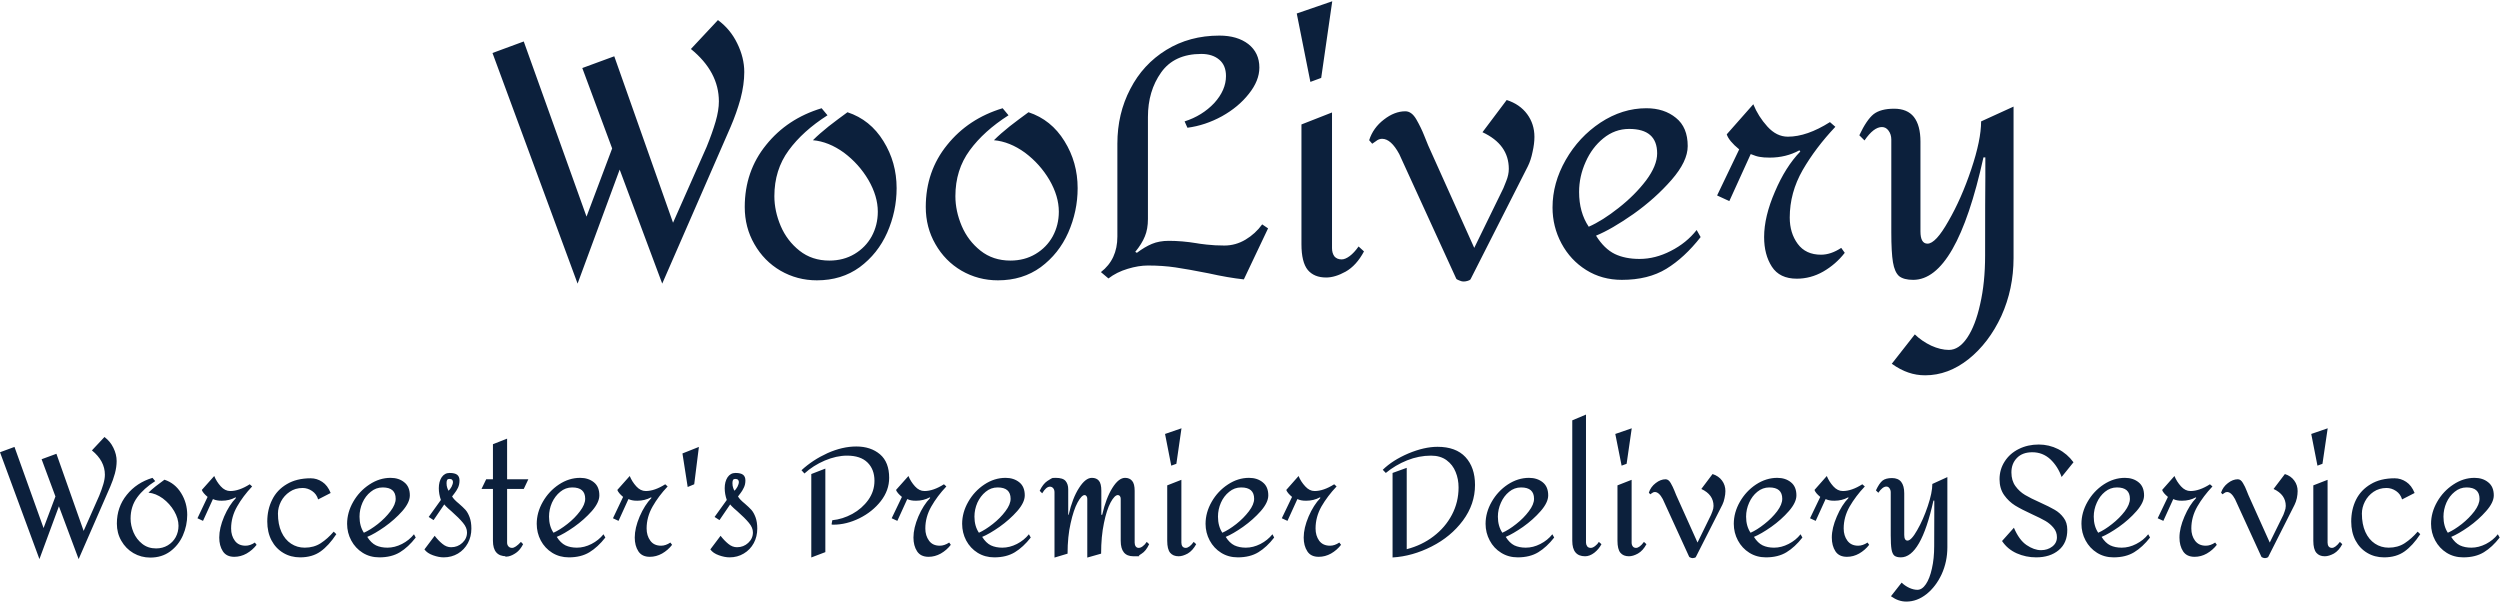 <svg data-v-423bf9ae="" xmlns="http://www.w3.org/2000/svg" viewBox="0 0 802.015 193" class="fontAboveSlogan"><!----><!----><!----><g data-v-423bf9ae="" id="f403c6d4-7f6b-4e7d-a930-413b6cdb9f03" fill="#0C203C" transform="matrix(7.542,0,0,7.542,158.068,-47.937)"><path d="M9.58 7.21L9.58 7.21Q10.11 7.60 10.40 8.20L10.40 8.20L10.40 8.20Q10.70 8.81 10.70 9.42L10.70 9.42L10.70 9.42Q10.70 9.95 10.54 10.56L10.54 10.56L10.54 10.56Q10.37 11.17 10.12 11.75L10.12 11.75L7.21 18.42L5.40 13.57L3.61 18.42L-0.01 8.61L1.32 8.12L3.99 15.57L5.08 12.67L3.81 9.25L5.17 8.75L7.67 15.83L9.10 12.60L9.10 12.60Q9.34 12.01 9.48 11.53L9.48 11.53L9.48 11.53Q9.62 11.05 9.62 10.67L9.62 10.67L9.62 10.67Q9.62 9.41 8.43 8.44L8.43 8.44L9.58 7.21ZM13.99 10.96L14.24 11.26L14.24 11.26Q13.19 11.93 12.59 12.75L12.59 12.75L12.59 12.75Q11.98 13.58 11.98 14.70L11.98 14.70L11.98 14.70Q11.98 15.33 12.25 15.97L12.25 15.97L12.25 15.97Q12.52 16.60 13.05 17.02L13.05 17.02L13.05 17.02Q13.58 17.44 14.32 17.44L14.32 17.44L14.32 17.44Q14.92 17.44 15.39 17.16L15.39 17.16L15.39 17.16Q15.86 16.88 16.12 16.41L16.12 16.41L16.12 16.41Q16.38 15.93 16.38 15.36L16.38 15.36L16.38 15.36Q16.38 14.70 15.98 14.01L15.98 14.01L15.98 14.01Q15.58 13.33 14.94 12.85L14.94 12.85L14.94 12.85Q14.29 12.38 13.62 12.32L13.62 12.32L13.62 12.32Q13.90 12.04 14.29 11.73L14.29 11.73L14.29 11.73Q14.69 11.42 15.09 11.13L15.09 11.13L15.09 11.13Q16.06 11.45 16.62 12.36L16.62 12.36L16.62 12.36Q17.18 13.26 17.18 14.36L17.18 14.36L17.18 14.36Q17.18 15.34 16.78 16.25L16.78 16.25L16.78 16.25Q16.38 17.15 15.61 17.72L15.61 17.72L15.61 17.72Q14.84 18.28 13.79 18.28L13.79 18.28L13.79 18.28Q12.95 18.28 12.24 17.87L12.24 17.87L12.24 17.87Q11.54 17.46 11.13 16.74L11.13 16.74L11.13 16.74Q10.72 16.03 10.72 15.16L10.72 15.16L10.72 15.16Q10.72 13.64 11.63 12.52L11.63 12.52L11.63 12.52Q12.53 11.40 13.99 10.96L13.99 10.96ZM21.69 10.96L21.94 11.26L21.94 11.26Q20.89 11.93 20.29 12.75L20.29 12.75L20.29 12.75Q19.68 13.58 19.68 14.70L19.68 14.70L19.68 14.70Q19.68 15.33 19.95 15.97L19.95 15.97L19.95 15.97Q20.22 16.60 20.75 17.02L20.75 17.02L20.75 17.02Q21.28 17.44 22.02 17.44L22.02 17.44L22.02 17.44Q22.62 17.44 23.09 17.16L23.09 17.16L23.09 17.16Q23.56 16.88 23.82 16.41L23.82 16.41L23.82 16.41Q24.08 15.93 24.08 15.36L24.08 15.36L24.08 15.36Q24.08 14.70 23.68 14.01L23.68 14.01L23.68 14.01Q23.28 13.33 22.64 12.85L22.64 12.85L22.64 12.85Q21.99 12.38 21.32 12.32L21.32 12.32L21.32 12.32Q21.60 12.04 21.99 11.73L21.99 11.73L21.99 11.73Q22.39 11.42 22.79 11.13L22.79 11.13L22.79 11.13Q23.76 11.45 24.32 12.36L24.32 12.36L24.32 12.36Q24.88 13.26 24.88 14.36L24.88 14.36L24.88 14.36Q24.88 15.34 24.48 16.25L24.48 16.25L24.48 16.25Q24.08 17.15 23.31 17.72L23.31 17.72L23.31 17.72Q22.54 18.28 21.49 18.28L21.49 18.28L21.49 18.28Q20.65 18.28 19.94 17.87L19.94 17.87L19.94 17.87Q19.24 17.46 18.83 16.74L18.83 16.74L18.83 16.74Q18.42 16.03 18.42 15.16L18.42 15.16L18.42 15.16Q18.42 13.64 19.33 12.52L19.33 12.52L19.33 12.52Q20.23 11.40 21.69 10.96L21.69 10.96ZM30.91 7.87L30.91 7.87Q31.67 7.87 32.14 8.23L32.14 8.23L32.14 8.23Q32.61 8.60 32.61 9.23L32.61 9.23L32.61 9.23Q32.61 9.79 32.16 10.35L32.16 10.35L32.16 10.35Q31.72 10.91 31.02 11.30L31.02 11.30L31.02 11.30Q30.31 11.69 29.55 11.79L29.55 11.79L29.43 11.52L29.43 11.52Q30.18 11.28 30.69 10.74L30.69 10.74L30.69 10.74Q31.19 10.19 31.19 9.59L31.19 9.59L31.19 9.59Q31.19 9.14 30.91 8.90L30.91 8.90L30.91 8.90Q30.62 8.65 30.14 8.65L30.14 8.65L30.14 8.65Q28.99 8.65 28.43 9.44L28.43 9.44L28.43 9.44Q27.87 10.23 27.87 11.33L27.87 11.33L27.87 15.67L27.87 15.67Q27.87 16.10 27.74 16.41L27.74 16.41L27.74 16.41Q27.61 16.73 27.33 17.07L27.33 17.07L27.40 17.11L27.40 17.11Q27.73 16.86 28.04 16.73L28.04 16.73L28.04 16.73Q28.35 16.60 28.76 16.60L28.76 16.60L28.76 16.60Q29.32 16.60 29.93 16.70L29.93 16.70L29.93 16.70Q30.02 16.72 30.37 16.76L30.37 16.76L30.37 16.76Q30.72 16.80 31.12 16.80L31.12 16.80L31.12 16.80Q31.60 16.80 32.02 16.55L32.02 16.55L32.02 16.55Q32.44 16.30 32.73 15.90L32.73 15.90L32.98 16.07L31.95 18.24L31.95 18.24Q31.29 18.17 30.44 17.98L30.44 17.98L30.44 17.98Q29.58 17.81 29.04 17.73L29.04 17.73L29.04 17.73Q28.50 17.65 27.87 17.65L27.87 17.65L27.87 17.65Q27.47 17.65 27.01 17.79L27.01 17.79L27.01 17.79Q26.54 17.93 26.19 18.20L26.19 18.20L25.87 17.93L25.87 17.93Q26.57 17.39 26.57 16.42L26.57 16.42L26.57 12.47L26.57 12.47Q26.57 11.19 27.12 10.14L27.12 10.14L27.12 10.14Q27.66 9.09 28.65 8.48L28.65 8.48L28.65 8.48Q29.64 7.87 30.91 7.87L30.91 7.87ZM35.71 6.41L35.24 9.67L34.78 9.84L34.20 6.93L35.71 6.41ZM35.70 11.14L35.70 16.91L35.70 16.91Q35.70 17.12 35.80 17.26L35.80 17.26L35.80 17.26Q35.91 17.39 36.11 17.39L36.11 17.39L36.11 17.39Q36.26 17.39 36.45 17.25L36.45 17.25L36.45 17.25Q36.64 17.11 36.83 16.84L36.83 16.84L37.06 17.05L37.06 17.05Q36.74 17.65 36.28 17.91L36.28 17.91L36.28 17.91Q35.83 18.16 35.45 18.16L35.45 18.16L35.45 18.16Q34.94 18.16 34.67 17.84L34.67 17.84L34.67 17.84Q34.40 17.51 34.40 16.74L34.40 16.74L34.40 11.65L35.70 11.14ZM43.13 10.61L43.13 10.61Q43.69 10.79 44.00 11.21L44.00 11.21L44.00 11.21Q44.31 11.63 44.31 12.18L44.31 12.18L44.31 12.18Q44.31 12.47 44.23 12.82L44.23 12.82L44.23 12.82Q44.16 13.17 44.03 13.43L44.03 13.43L41.59 18.24L41.59 18.24Q41.57 18.27 41.48 18.30L41.48 18.30L41.48 18.30Q41.38 18.33 41.31 18.33L41.31 18.33L41.31 18.33Q41.20 18.33 41.10 18.28L41.10 18.28L41.10 18.28Q40.99 18.24 40.98 18.20L40.98 18.20L38.56 12.91L38.56 12.91Q38.21 12.26 37.83 12.26L37.83 12.26L37.83 12.26Q37.69 12.26 37.57 12.36L37.57 12.36L37.57 12.36Q37.45 12.45 37.41 12.47L37.41 12.47L37.28 12.32L37.28 12.32Q37.45 11.79 37.91 11.44L37.91 11.44L37.91 11.44Q38.36 11.09 38.82 11.09L38.82 11.09L38.82 11.09Q39.09 11.09 39.29 11.44L39.29 11.44L39.29 11.44Q39.49 11.79 39.62 12.12L39.62 12.12L39.62 12.12Q39.75 12.45 39.79 12.54L39.79 12.54L41.75 16.90L42.99 14.36L42.99 14.36Q43.01 14.32 43.11 14.06L43.11 14.06L43.11 14.06Q43.22 13.79 43.22 13.54L43.22 13.54L43.22 13.54Q43.22 12.50 42.10 11.98L42.10 11.98L43.13 10.61ZM49.07 10.96L49.07 10.96Q49.83 10.96 50.33 11.37L50.33 11.37L50.33 11.37Q50.83 11.77 50.83 12.57L50.83 12.57L50.83 12.57Q50.83 13.22 50.14 14.01L50.14 14.01L50.14 14.01Q49.45 14.80 48.52 15.46L48.52 15.46L48.52 15.46Q47.59 16.11 46.93 16.38L46.93 16.38L46.93 16.38Q47.28 16.94 47.73 17.16L47.73 17.16L47.73 17.16Q48.17 17.37 48.78 17.37L48.78 17.37L48.78 17.37Q49.45 17.37 50.11 17.03L50.11 17.03L50.11 17.03Q50.78 16.69 51.21 16.14L51.21 16.14L51.38 16.44L51.38 16.44Q50.69 17.32 49.92 17.79L49.92 17.79L49.92 17.79Q49.15 18.26 48.03 18.26L48.03 18.26L48.03 18.26Q47.18 18.26 46.51 17.84L46.51 17.84L46.51 17.84Q45.84 17.42 45.46 16.71L45.46 16.71L45.46 16.71Q45.08 16.00 45.08 15.18L45.08 15.18L45.08 15.18Q45.08 14.14 45.64 13.16L45.64 13.16L45.64 13.16Q46.20 12.18 47.12 11.57L47.12 11.57L47.12 11.57Q48.05 10.96 49.07 10.96L49.07 10.96ZM48.34 11.84L48.34 11.84Q47.73 11.84 47.24 12.24L47.24 12.24L47.24 12.24Q46.76 12.63 46.49 13.24L46.49 13.24L46.49 13.24Q46.21 13.86 46.21 14.52L46.21 14.52L46.21 14.52Q46.21 15.39 46.62 16.00L46.62 16.00L46.62 16.00Q47.21 15.74 47.89 15.20L47.89 15.20L47.89 15.20Q48.58 14.66 49.06 14.03L49.06 14.03L49.06 14.03Q49.53 13.40 49.53 12.88L49.53 12.88L49.53 12.88Q49.53 11.84 48.34 11.84L48.34 11.84ZM55.62 12.80L55.62 12.80Q54.99 13.45 54.54 14.51L54.54 14.51L54.54 14.51Q54.08 15.57 54.08 16.44L54.08 16.44L54.08 16.44Q54.08 17.19 54.41 17.70L54.41 17.70L54.41 17.70Q54.74 18.21 55.47 18.21L55.47 18.21L55.47 18.21Q56.06 18.21 56.59 17.91L56.59 17.91L56.59 17.91Q57.13 17.60 57.51 17.11L57.51 17.11L57.36 16.90L57.36 16.90Q56.92 17.19 56.50 17.19L56.50 17.19L56.50 17.19Q55.85 17.19 55.51 16.73L55.51 16.73L55.51 16.73Q55.17 16.27 55.17 15.61L55.17 15.61L55.17 15.61Q55.17 14.55 55.72 13.59L55.72 13.59L55.72 13.59Q56.27 12.64 57.11 11.75L57.11 11.75L56.88 11.55L56.88 11.55Q55.90 12.17 55.09 12.17L55.09 12.17L55.09 12.17Q54.61 12.17 54.22 11.74L54.22 11.74L54.22 11.74Q53.83 11.31 53.62 10.79L53.62 10.79L52.49 12.07L52.49 12.07Q52.58 12.35 53.02 12.71L53.02 12.71L52.08 14.67L52.60 14.91L53.51 12.91L53.51 12.91Q53.75 13.01 53.90 13.03L53.90 13.03L53.90 13.03Q54.05 13.06 54.32 13.06L54.32 13.06L54.32 13.06Q55.01 13.06 55.58 12.75L55.58 12.75L55.62 12.80ZM64.69 10.89L64.69 17.33L64.69 17.33Q64.69 18.65 64.17 19.80L64.17 19.80L64.17 19.80Q63.64 20.94 62.78 21.63L62.78 21.63L62.78 21.63Q61.91 22.32 60.93 22.32L60.93 22.32L60.93 22.32Q60.55 22.32 60.21 22.20L60.21 22.20L60.21 22.20Q59.88 22.09 59.51 21.83L59.51 21.83L60.49 20.58L60.49 20.58Q60.79 20.87 61.19 21.06L61.19 21.06L61.19 21.06Q61.59 21.24 61.94 21.24L61.94 21.24L61.94 21.24Q62.37 21.24 62.72 20.72L62.72 20.72L62.72 20.72Q63.07 20.20 63.27 19.29L63.27 19.29L63.27 19.29Q63.48 18.38 63.48 17.23L63.48 17.23L63.48 17.23Q63.48 14.63 63.49 13.89L63.49 13.89L63.49 13.05L63.41 13.05L63.41 13.05Q62.26 18.26 60.42 18.26L60.42 18.26L60.42 18.26Q60.02 18.26 59.82 18.10L59.82 18.10L59.82 18.10Q59.63 17.93 59.56 17.51L59.56 17.51L59.56 17.51Q59.49 17.09 59.49 16.24L59.49 16.24L59.49 12.29L59.49 12.29Q59.49 12.07 59.37 11.91L59.37 11.91L59.37 11.91Q59.26 11.76 59.09 11.76L59.09 11.76L59.09 11.76Q58.74 11.76 58.35 12.33L58.35 12.33L58.13 12.11L58.13 12.11Q58.44 11.45 58.74 11.21L58.74 11.21L58.74 11.21Q59.04 10.98 59.61 10.98L59.61 10.98L59.61 10.98Q60.17 10.98 60.45 11.33L60.45 11.33L60.45 11.33Q60.73 11.69 60.73 12.38L60.73 12.38L60.73 16.20L60.73 16.20Q60.73 16.72 61.03 16.72L61.03 16.72L61.03 16.72Q61.38 16.72 61.92 15.76L61.92 15.76L61.92 15.76Q62.47 14.81 62.89 13.56L62.89 13.56L62.89 13.56Q63.31 12.31 63.31 11.52L63.31 11.52L64.69 10.89Z"></path></g><!----><!----><g data-v-423bf9ae="" id="bd5e8005-8f0a-489b-b15b-5af194ac4d15" fill="#0C203C" transform="matrix(3.494,0,0,3.494,0.035,115.003)"><path d="M9.58 7.21L9.58 7.21Q10.11 7.60 10.40 8.20L10.40 8.20L10.40 8.20Q10.70 8.81 10.70 9.42L10.70 9.42L10.70 9.42Q10.70 9.95 10.54 10.56L10.54 10.56L10.54 10.56Q10.37 11.17 10.12 11.75L10.12 11.75L7.21 18.42L5.40 13.57L3.61 18.42L-0.01 8.61L1.32 8.12L3.99 15.57L5.08 12.67L3.81 9.25L5.17 8.75L7.67 15.83L9.10 12.60L9.10 12.60Q9.34 12.01 9.48 11.53L9.48 11.53L9.48 11.53Q9.62 11.05 9.62 10.67L9.62 10.67L9.62 10.67Q9.62 9.41 8.43 8.44L8.43 8.44L9.58 7.21ZM13.99 10.96L14.24 11.26L14.24 11.26Q13.19 11.93 12.59 12.75L12.59 12.75L12.59 12.75Q11.98 13.58 11.98 14.70L11.98 14.70L11.98 14.70Q11.98 15.33 12.25 15.97L12.25 15.97L12.25 15.97Q12.52 16.60 13.05 17.02L13.05 17.02L13.05 17.02Q13.58 17.44 14.32 17.44L14.32 17.44L14.32 17.44Q14.92 17.44 15.39 17.16L15.39 17.16L15.39 17.16Q15.86 16.88 16.12 16.41L16.12 16.41L16.12 16.41Q16.38 15.93 16.38 15.36L16.38 15.36L16.38 15.36Q16.38 14.70 15.98 14.01L15.98 14.01L15.98 14.01Q15.58 13.33 14.94 12.85L14.94 12.85L14.94 12.85Q14.29 12.38 13.62 12.32L13.62 12.32L13.62 12.32Q13.90 12.04 14.29 11.73L14.29 11.73L14.29 11.73Q14.69 11.42 15.09 11.13L15.09 11.13L15.09 11.13Q16.06 11.45 16.62 12.36L16.62 12.36L16.62 12.36Q17.18 13.26 17.18 14.36L17.18 14.36L17.18 14.36Q17.18 15.34 16.78 16.25L16.78 16.25L16.78 16.25Q16.38 17.15 15.61 17.72L15.61 17.72L15.61 17.72Q14.84 18.28 13.79 18.28L13.79 18.28L13.79 18.28Q12.95 18.28 12.24 17.87L12.24 17.87L12.24 17.87Q11.54 17.46 11.13 16.74L11.13 16.74L11.13 16.74Q10.72 16.03 10.72 15.16L10.72 15.16L10.72 15.16Q10.72 13.64 11.63 12.52L11.63 12.52L11.63 12.52Q12.53 11.40 13.99 10.96L13.99 10.96ZM21.66 12.80L21.66 12.80Q21.03 13.45 20.57 14.51L20.57 14.51L20.57 14.51Q20.12 15.57 20.12 16.44L20.12 16.44L20.12 16.44Q20.12 17.19 20.45 17.70L20.45 17.70L20.45 17.70Q20.78 18.21 21.50 18.21L21.50 18.21L21.50 18.21Q22.09 18.21 22.63 17.91L22.63 17.91L22.63 17.91Q23.17 17.60 23.55 17.11L23.55 17.11L23.39 16.90L23.39 16.90Q22.96 17.19 22.54 17.19L22.54 17.19L22.54 17.19Q21.88 17.19 21.55 16.73L21.55 16.73L21.55 16.73Q21.21 16.27 21.21 15.61L21.21 15.61L21.21 15.61Q21.21 14.55 21.76 13.59L21.76 13.59L21.76 13.59Q22.30 12.64 23.14 11.75L23.14 11.75L22.92 11.55L22.92 11.55Q21.94 12.17 21.13 12.17L21.13 12.17L21.13 12.17Q20.65 12.17 20.26 11.74L20.26 11.74L20.26 11.74Q19.87 11.31 19.66 10.79L19.66 10.79L18.52 12.07L18.52 12.07Q18.62 12.35 19.05 12.71L19.05 12.71L18.12 14.67L18.63 14.91L19.54 12.91L19.54 12.91Q19.78 13.01 19.94 13.03L19.94 13.03L19.94 13.03Q20.09 13.06 20.36 13.06L20.36 13.06L20.36 13.06Q21.04 13.06 21.62 12.75L21.62 12.75L21.66 12.80ZM28.52 11.00L28.52 11.00Q29.09 11.00 29.58 11.33L29.58 11.33L29.58 11.33Q30.07 11.65 30.35 12.35L30.35 12.35L29.20 12.94L29.20 12.94Q29.06 12.45 28.65 12.17L28.65 12.17L28.65 12.17Q28.24 11.89 27.78 11.89L27.78 11.89L27.78 11.89Q27.10 11.89 26.59 12.24L26.59 12.24L26.59 12.24Q26.07 12.59 25.79 13.13L25.79 13.13L25.79 13.13Q25.51 13.68 25.51 14.24L25.51 14.24L25.51 14.24Q25.51 15.22 25.83 15.93L25.83 15.93L25.83 15.93Q26.15 16.63 26.71 17.00L26.71 17.00L26.71 17.00Q27.27 17.37 27.97 17.37L27.97 17.37L27.97 17.37Q28.81 17.37 29.44 16.96L29.44 16.96L29.44 16.96Q30.07 16.55 30.63 15.90L30.63 15.90L30.87 16.13L30.87 16.13Q30.18 17.18 29.42 17.72L29.42 17.72L29.42 17.72Q28.66 18.26 27.55 18.26L27.55 18.26L27.55 18.26Q26.68 18.26 26.00 17.85L26.00 17.85L26.00 17.85Q25.31 17.44 24.92 16.70L24.92 16.70L24.92 16.70Q24.53 15.95 24.53 14.97L24.53 14.97L24.53 14.97Q24.53 13.87 24.98 12.97L24.98 12.97L24.98 12.97Q25.42 12.07 26.32 11.54L26.32 11.54L26.32 11.54Q27.22 11.00 28.52 11.00L28.52 11.00ZM35.85 10.96L35.85 10.96Q36.61 10.96 37.11 11.37L37.11 11.37L37.11 11.37Q37.62 11.77 37.62 12.57L37.62 12.57L37.62 12.57Q37.62 13.22 36.93 14.01L36.93 14.01L36.93 14.01Q36.23 14.80 35.30 15.46L35.30 15.46L35.30 15.46Q34.37 16.11 33.71 16.38L33.71 16.38L33.71 16.38Q34.06 16.94 34.51 17.16L34.51 17.16L34.51 17.16Q34.96 17.37 35.56 17.37L35.56 17.37L35.56 17.37Q36.23 17.37 36.90 17.03L36.90 17.03L36.90 17.03Q37.56 16.69 38.00 16.14L38.00 16.14L38.16 16.44L38.16 16.44Q37.48 17.32 36.71 17.79L36.71 17.79L36.71 17.79Q35.94 18.26 34.82 18.26L34.82 18.26L34.82 18.26Q33.96 18.26 33.29 17.84L33.29 17.84L33.29 17.84Q32.62 17.42 32.24 16.71L32.24 16.71L32.24 16.71Q31.86 16.00 31.86 15.18L31.86 15.18L31.86 15.18Q31.86 14.14 32.42 13.16L32.42 13.16L32.42 13.16Q32.98 12.18 33.91 11.57L33.91 11.57L33.91 11.57Q34.83 10.96 35.85 10.96L35.85 10.96ZM35.13 11.84L35.13 11.84Q34.51 11.84 34.03 12.24L34.03 12.24L34.03 12.24Q33.54 12.63 33.27 13.24L33.27 13.24L33.27 13.24Q33.00 13.86 33.00 14.52L33.00 14.52L33.00 14.52Q33.00 15.39 33.40 16.00L33.40 16.00L33.40 16.00Q33.99 15.74 34.68 15.20L34.68 15.20L34.68 15.20Q35.36 14.66 35.84 14.03L35.84 14.03L35.84 14.03Q36.32 13.40 36.32 12.88L36.32 12.88L36.32 12.88Q36.32 11.84 35.13 11.84L35.13 11.84ZM41.27 10.51L41.27 10.51Q41.75 10.51 41.97 10.68L41.97 10.68L41.97 10.68Q42.18 10.85 42.18 11.20L42.18 11.20L42.18 11.20Q42.18 11.58 42.04 11.87L42.04 11.87L42.04 11.87Q41.89 12.17 41.72 12.38L41.72 12.38L41.72 12.38Q41.55 12.59 41.50 12.67L41.50 12.67L41.50 12.67Q41.66 12.95 42.13 13.33L42.13 13.33L42.13 13.33Q42.50 13.65 42.73 13.90L42.73 13.90L42.73 13.90Q42.95 14.15 43.11 14.58L43.11 14.58L43.11 14.58Q43.27 15.01 43.27 15.62L43.27 15.62L43.27 15.62Q43.27 16.35 42.95 16.95L42.95 16.95L42.95 16.95Q42.62 17.56 42.04 17.91L42.04 17.91L42.04 17.91Q41.45 18.26 40.73 18.26L40.73 18.26L40.73 18.26Q40.28 18.26 39.75 18.07L39.75 18.07L39.75 18.07Q39.21 17.88 38.96 17.53L38.96 17.53L39.90 16.28L39.90 16.28Q40.24 16.72 40.61 17.02L40.61 17.02L40.61 17.02Q40.98 17.33 41.41 17.33L41.41 17.33L41.41 17.33Q42.01 17.33 42.44 16.93L42.44 16.93L42.44 16.93Q42.87 16.53 42.87 15.97L42.87 15.97L42.87 15.97Q42.87 15.53 42.50 15.09L42.50 15.09L42.50 15.09Q42.13 14.64 41.45 14.04L41.45 14.04L41.45 14.04Q41.37 13.97 41.13 13.76L41.13 13.76L41.13 13.76Q40.89 13.54 40.78 13.40L40.78 13.40L39.80 14.84L39.35 14.55L40.47 12.99L40.47 12.99Q40.28 12.45 40.28 11.91L40.28 11.91L40.28 11.91Q40.28 11.31 40.54 10.91L40.54 10.91L40.54 10.91Q40.81 10.51 41.27 10.51L41.27 10.51ZM41.27 11.06L41.27 11.06Q41.09 11.06 41.04 11.16L41.04 11.16L41.04 11.16Q40.99 11.26 40.99 11.45L40.99 11.45L40.99 11.45Q40.99 11.70 41.06 11.89L41.06 11.89L41.06 11.89Q41.13 12.07 41.16 12.14L41.16 12.14L41.16 12.14Q41.31 12.04 41.45 11.78L41.45 11.78L41.45 11.78Q41.58 11.52 41.58 11.34L41.58 11.34L41.58 11.34Q41.58 11.21 41.50 11.14L41.50 11.14L41.50 11.14Q41.43 11.06 41.27 11.06L41.27 11.06ZM46.55 7.36L46.55 11.09L48.50 11.09L48.08 11.98L46.55 11.98L46.55 16.91L46.55 16.91Q46.55 17.12 46.68 17.26L46.68 17.26L46.68 17.26Q46.80 17.39 47.01 17.39L47.01 17.39L47.01 17.39Q47.31 17.39 47.82 16.84L47.82 16.84L48.02 17.05L48.02 17.05Q47.75 17.58 47.38 17.84L47.38 17.84L47.38 17.84Q47.01 18.10 46.68 18.17L46.68 18.17L46.68 18.17Q46.35 18.23 46.35 18.17L46.35 18.17L46.35 18.17Q46.37 18.17 46.40 18.17L46.40 18.17L46.40 18.17Q46.42 18.16 46.48 18.16L46.48 18.16L46.48 18.16Q45.25 18.16 45.25 16.74L45.25 16.74L45.25 11.98L44.20 11.98L44.63 11.09L45.25 11.09L45.25 7.87L46.55 7.36ZM53.26 10.96L53.26 10.96Q54.01 10.96 54.52 11.37L54.52 11.37L54.52 11.37Q55.02 11.77 55.02 12.57L55.02 12.57L55.02 12.57Q55.02 13.22 54.33 14.01L54.33 14.01L54.33 14.01Q53.63 14.80 52.70 15.46L52.70 15.46L52.70 15.46Q51.77 16.11 51.11 16.38L51.11 16.38L51.11 16.38Q51.46 16.94 51.91 17.16L51.91 17.16L51.91 17.16Q52.36 17.37 52.96 17.37L52.96 17.37L52.96 17.37Q53.63 17.37 54.30 17.03L54.30 17.03L54.30 17.03Q54.96 16.69 55.40 16.14L55.40 16.14L55.57 16.44L55.57 16.44Q54.88 17.32 54.11 17.79L54.11 17.79L54.11 17.79Q53.34 18.26 52.22 18.26L52.22 18.26L52.22 18.26Q51.37 18.26 50.69 17.84L50.69 17.84L50.69 17.84Q50.02 17.42 49.64 16.71L49.64 16.71L49.64 16.71Q49.27 16.00 49.27 15.18L49.27 15.18L49.27 15.18Q49.27 14.14 49.83 13.16L49.83 13.16L49.83 13.16Q50.39 12.18 51.31 11.57L51.31 11.57L51.31 11.57Q52.23 10.96 53.26 10.96L53.26 10.96ZM52.53 11.84L52.53 11.84Q51.91 11.84 51.43 12.24L51.43 12.24L51.43 12.24Q50.95 12.63 50.67 13.24L50.67 13.24L50.67 13.24Q50.40 13.86 50.40 14.52L50.40 14.52L50.40 14.52Q50.40 15.39 50.81 16.00L50.81 16.00L50.81 16.00Q51.39 15.74 52.08 15.20L52.08 15.20L52.08 15.20Q52.77 14.66 53.24 14.03L53.24 14.03L53.24 14.03Q53.72 13.40 53.72 12.88L53.72 12.88L53.72 12.88Q53.72 11.84 52.53 11.84L52.53 11.84ZM59.81 12.80L59.81 12.80Q59.18 13.45 58.72 14.51L58.72 14.51L58.72 14.51Q58.27 15.57 58.27 16.44L58.27 16.44L58.27 16.44Q58.27 17.19 58.60 17.70L58.60 17.70L58.60 17.70Q58.93 18.21 59.65 18.21L59.65 18.21L59.65 18.21Q60.24 18.21 60.78 17.91L60.78 17.91L60.78 17.91Q61.32 17.60 61.70 17.11L61.70 17.11L61.54 16.90L61.54 16.90Q61.11 17.19 60.69 17.19L60.69 17.19L60.69 17.19Q60.03 17.19 59.70 16.73L59.70 16.73L59.70 16.73Q59.36 16.27 59.36 15.61L59.36 15.61L59.36 15.61Q59.36 14.55 59.91 13.59L59.91 13.59L59.91 13.59Q60.45 12.64 61.29 11.75L61.29 11.75L61.07 11.55L61.07 11.55Q60.09 12.17 59.28 12.17L59.28 12.17L59.28 12.17Q58.80 12.17 58.41 11.74L58.41 11.74L58.41 11.74Q58.02 11.31 57.81 10.79L57.81 10.79L56.67 12.07L56.67 12.07Q56.77 12.35 57.20 12.71L57.20 12.71L56.27 14.67L56.78 14.91L57.69 12.91L57.69 12.91Q57.93 13.01 58.09 13.03L58.09 13.03L58.09 13.03Q58.24 13.06 58.51 13.06L58.51 13.06L58.51 13.06Q59.19 13.06 59.77 12.75L59.77 12.75L59.81 12.80ZM62.65 8.72L63.13 11.80L63.73 11.55L64.16 8.12L62.65 8.72ZM67.52 10.51L67.52 10.51Q68.00 10.51 68.22 10.68L68.22 10.68L68.22 10.68Q68.43 10.85 68.43 11.20L68.43 11.20L68.43 11.20Q68.43 11.58 68.28 11.87L68.28 11.87L68.28 11.87Q68.14 12.17 67.97 12.38L67.97 12.38L67.97 12.38Q67.80 12.59 67.75 12.67L67.75 12.67L67.75 12.67Q67.91 12.95 68.38 13.33L68.38 13.33L68.38 13.33Q68.75 13.65 68.98 13.90L68.98 13.90L68.98 13.90Q69.20 14.15 69.36 14.58L69.36 14.58L69.36 14.58Q69.52 15.01 69.52 15.62L69.52 15.62L69.52 15.62Q69.52 16.35 69.20 16.95L69.20 16.95L69.20 16.95Q68.87 17.56 68.28 17.91L68.28 17.91L68.28 17.91Q67.70 18.26 66.98 18.26L66.98 18.26L66.98 18.26Q66.53 18.26 66.00 18.07L66.00 18.07L66.00 18.07Q65.46 17.88 65.21 17.53L65.21 17.53L66.15 16.28L66.15 16.28Q66.49 16.72 66.86 17.02L66.86 17.02L66.86 17.02Q67.23 17.33 67.66 17.33L67.66 17.33L67.66 17.33Q68.26 17.33 68.69 16.93L68.69 16.93L68.69 16.93Q69.12 16.53 69.12 15.97L69.12 15.97L69.12 15.97Q69.12 15.53 68.75 15.09L68.75 15.09L68.75 15.09Q68.38 14.64 67.70 14.04L67.70 14.04L67.70 14.04Q67.62 13.97 67.38 13.76L67.38 13.76L67.38 13.76Q67.14 13.54 67.03 13.40L67.03 13.40L66.05 14.84L65.60 14.55L66.72 12.99L66.72 12.99Q66.53 12.45 66.53 11.91L66.53 11.91L66.53 11.91Q66.53 11.31 66.79 10.91L66.79 10.91L66.79 10.91Q67.06 10.51 67.52 10.51L67.52 10.51ZM67.52 11.06L67.52 11.06Q67.34 11.06 67.29 11.16L67.29 11.16L67.29 11.16Q67.24 11.26 67.24 11.45L67.24 11.45L67.24 11.45Q67.24 11.70 67.31 11.89L67.31 11.89L67.31 11.89Q67.38 12.07 67.41 12.14L67.41 12.14L67.41 12.14Q67.56 12.04 67.70 11.78L67.70 11.78L67.70 11.78Q67.83 11.52 67.83 11.34L67.83 11.34L67.83 11.34Q67.83 11.21 67.75 11.14L67.75 11.14L67.75 11.14Q67.68 11.06 67.52 11.06L67.52 11.06ZM78.61 8.08L78.61 8.08Q79.94 8.08 80.79 8.80L80.79 8.80L80.79 8.80Q81.63 9.52 81.63 10.96L81.63 10.96L81.63 10.96Q81.63 12.11 80.86 13.10L80.86 13.10L80.86 13.10Q80.09 14.08 78.90 14.67L78.90 14.67L78.90 14.67Q77.70 15.26 76.50 15.26L76.50 15.26L76.50 15.26Q76.37 15.26 76.34 15.23L76.34 15.23L76.41 14.85L76.41 14.85Q77.35 14.76 78.25 14.27L78.25 14.27L78.25 14.27Q79.14 13.78 79.71 12.99L79.71 12.99L79.71 12.99Q80.28 12.19 80.28 11.23L80.28 11.23L80.28 11.23Q80.28 10.18 79.64 9.55L79.64 9.55L79.64 9.55Q79.00 8.92 77.76 8.92L77.76 8.92L77.76 8.92Q76.79 8.92 75.72 9.37L75.72 9.37L75.72 9.37Q74.65 9.83 73.85 10.56L73.85 10.56L73.58 10.26L73.58 10.26Q74.61 9.31 75.97 8.69L75.97 8.69L75.97 8.69Q77.34 8.08 78.61 8.08L78.61 8.08ZM75.77 10.11L75.77 17.78L74.48 18.27L74.48 10.61L75.77 10.11ZM85.40 12.80L85.40 12.80Q84.77 13.45 84.31 14.51L84.31 14.51L84.31 14.51Q83.86 15.57 83.86 16.44L83.86 16.44L83.86 16.44Q83.86 17.19 84.19 17.70L84.19 17.70L84.19 17.70Q84.52 18.21 85.25 18.21L85.25 18.21L85.25 18.21Q85.83 18.21 86.37 17.91L86.37 17.91L86.37 17.91Q86.91 17.60 87.29 17.11L87.29 17.11L87.14 16.90L87.14 16.90Q86.70 17.19 86.28 17.19L86.28 17.19L86.28 17.19Q85.62 17.19 85.29 16.73L85.29 16.73L85.29 16.73Q84.95 16.27 84.95 15.61L84.95 15.61L84.95 15.61Q84.95 14.55 85.50 13.59L85.50 13.59L85.50 13.59Q86.04 12.64 86.88 11.75L86.88 11.75L86.66 11.55L86.66 11.55Q85.68 12.17 84.87 12.17L84.87 12.17L84.87 12.17Q84.39 12.17 84 11.74L84 11.74L84 11.74Q83.61 11.31 83.40 10.79L83.40 10.79L82.26 12.07L82.26 12.07Q82.36 12.35 82.80 12.71L82.80 12.71L81.86 14.67L82.38 14.91L83.29 12.91L83.29 12.91Q83.52 13.01 83.68 13.03L83.68 13.03L83.68 13.03Q83.83 13.06 84.10 13.06L84.10 13.06L84.10 13.06Q84.78 13.06 85.36 12.75L85.36 12.75L85.40 12.80ZM92.32 10.96L92.32 10.96Q93.07 10.96 93.58 11.37L93.58 11.37L93.58 11.37Q94.08 11.77 94.08 12.57L94.08 12.57L94.08 12.57Q94.08 13.22 93.39 14.01L93.39 14.01L93.39 14.01Q92.69 14.80 91.76 15.46L91.76 15.46L91.76 15.46Q90.83 16.11 90.17 16.38L90.17 16.38L90.17 16.38Q90.52 16.94 90.97 17.16L90.97 17.16L90.97 17.16Q91.42 17.37 92.02 17.37L92.02 17.37L92.02 17.37Q92.69 17.37 93.36 17.03L93.36 17.03L93.36 17.03Q94.02 16.69 94.46 16.14L94.46 16.14L94.63 16.44L94.63 16.44Q93.94 17.32 93.17 17.79L93.17 17.79L93.17 17.79Q92.40 18.26 91.28 18.26L91.28 18.26L91.28 18.26Q90.43 18.26 89.75 17.84L89.75 17.84L89.75 17.84Q89.08 17.42 88.70 16.71L88.70 16.71L88.70 16.71Q88.33 16.00 88.33 15.18L88.33 15.18L88.33 15.18Q88.33 14.14 88.89 13.16L88.89 13.16L88.89 13.16Q89.45 12.18 90.37 11.57L90.37 11.57L90.37 11.57Q91.29 10.96 92.32 10.96L92.32 10.96ZM91.59 11.84L91.59 11.84Q90.97 11.84 90.49 12.24L90.49 12.24L90.49 12.24Q90.01 12.63 89.73 13.24L89.73 13.24L89.73 13.24Q89.46 13.86 89.46 14.52L89.46 14.52L89.46 14.52Q89.46 15.39 89.87 16.00L89.87 16.00L89.87 16.00Q90.45 15.74 91.14 15.20L91.14 15.20L91.14 15.20Q91.83 14.66 92.30 14.03L92.30 14.03L92.30 14.03Q92.78 13.40 92.78 12.88L92.78 12.88L92.78 12.88Q92.78 11.84 91.59 11.84L91.59 11.84ZM103.29 10.96L103.29 10.96Q103.71 10.96 103.94 11.24L103.94 11.24L103.94 11.24Q104.17 11.51 104.17 12.15L104.17 12.15L104.17 16.91L104.17 16.91Q104.17 17.12 104.27 17.26L104.27 17.26L104.27 17.26Q104.37 17.39 104.54 17.39L104.54 17.39L104.54 17.39Q104.71 17.39 104.90 17.25L104.90 17.25L104.90 17.25Q105.10 17.11 105.28 16.84L105.28 16.84L105.50 17.05L105.50 17.05Q105.21 17.68 104.80 17.93L104.80 17.93L104.80 17.93Q104.40 18.17 104.65 18.17L104.65 18.17L104.65 18.17Q104.90 18.16 104.05 18.16L104.05 18.16L104.05 18.16Q102.89 18.16 102.89 16.74L102.89 16.74L102.89 12.88L102.89 12.88Q102.89 12.74 102.82 12.64L102.82 12.64L102.82 12.64Q102.75 12.54 102.63 12.54L102.63 12.54L102.63 12.54Q102.33 12.54 101.96 13.22L101.96 13.22L101.96 13.22Q101.60 13.89 101.35 15.11L101.35 15.11L101.35 15.11Q101.09 16.34 101.09 17.92L101.09 17.92L99.82 18.28L99.82 12.88L99.82 12.88Q99.82 12.74 99.75 12.64L99.75 12.64L99.75 12.64Q99.68 12.54 99.58 12.54L99.58 12.54L99.58 12.54Q99.30 12.54 98.93 13.22L98.93 13.22L98.93 13.22Q98.56 13.90 98.29 15.13L98.29 15.13L98.29 15.13Q98.01 16.35 98.01 17.92L98.01 17.92L96.81 18.28L96.81 12.29L96.81 12.29Q96.81 12.05 96.69 11.91L96.69 11.91L96.69 11.91Q96.57 11.77 96.39 11.77L96.39 11.77L96.39 11.77Q96.04 11.77 95.68 12.38L95.68 12.38L95.45 12.15L95.45 12.15Q95.75 11.52 96.15 11.25L96.15 11.25L96.15 11.25Q96.56 10.98 96.65 10.97L96.65 10.97L96.65 10.97Q96.74 10.96 96.92 10.96L96.92 10.96L96.92 10.96Q97.59 10.96 97.83 11.25L97.83 11.25L97.83 11.25Q98.07 11.54 98.07 12.01L98.07 12.01L98.07 14.35L98.11 14.35L98.11 14.35Q98.46 12.82 99.06 11.89L99.06 11.89L99.06 11.89Q99.65 10.96 100.24 10.96L100.24 10.96L100.24 10.96Q100.67 10.96 100.89 11.23L100.89 11.23L100.89 11.23Q101.11 11.49 101.11 12.15L101.11 12.15L101.11 14.35L101.19 14.35L101.19 14.35Q101.54 12.82 102.12 11.89L102.12 11.89L102.12 11.89Q102.70 10.96 103.29 10.96L103.29 10.96ZM108.47 6.41L108.00 9.67L107.53 9.84L106.96 6.93L108.47 6.41ZM108.46 11.14L108.46 16.91L108.46 16.91Q108.46 17.12 108.56 17.26L108.56 17.26L108.56 17.26Q108.67 17.39 108.86 17.39L108.86 17.39L108.86 17.39Q109.02 17.39 109.21 17.25L109.21 17.25L109.21 17.25Q109.40 17.11 109.59 16.84L109.59 16.84L109.82 17.05L109.82 17.05Q109.49 17.65 109.04 17.91L109.04 17.91L109.04 17.91Q108.58 18.16 108.21 18.16L108.21 18.16L108.21 18.16Q107.70 18.16 107.43 17.84L107.43 17.84L107.43 17.84Q107.16 17.51 107.16 16.74L107.16 16.74L107.16 11.65L108.46 11.14ZM114.67 10.96L114.67 10.96Q115.43 10.96 115.93 11.37L115.93 11.37L115.93 11.37Q116.44 11.77 116.44 12.57L116.44 12.57L116.44 12.57Q116.44 13.22 115.75 14.01L115.75 14.01L115.75 14.01Q115.05 14.80 114.12 15.46L114.12 15.46L114.12 15.46Q113.19 16.11 112.53 16.38L112.53 16.38L112.53 16.38Q112.88 16.94 113.33 17.16L113.33 17.16L113.33 17.16Q113.78 17.37 114.38 17.37L114.38 17.37L114.38 17.37Q115.05 17.37 115.72 17.03L115.72 17.03L115.72 17.03Q116.38 16.69 116.82 16.14L116.82 16.14L116.98 16.44L116.98 16.44Q116.30 17.32 115.53 17.79L115.53 17.79L115.53 17.79Q114.76 18.26 113.64 18.26L113.64 18.26L113.64 18.26Q112.78 18.26 112.11 17.84L112.11 17.84L112.11 17.84Q111.44 17.42 111.06 16.71L111.06 16.71L111.06 16.71Q110.68 16.00 110.68 15.18L110.68 15.18L110.68 15.18Q110.68 14.14 111.24 13.16L111.24 13.16L111.24 13.16Q111.80 12.18 112.73 11.57L112.73 11.57L112.73 11.57Q113.65 10.96 114.67 10.96L114.67 10.96ZM113.95 11.84L113.95 11.84Q113.33 11.84 112.85 12.24L112.85 12.24L112.85 12.24Q112.36 12.63 112.09 13.24L112.09 13.24L112.09 13.24Q111.82 13.86 111.82 14.52L111.82 14.52L111.82 14.52Q111.82 15.39 112.22 16.00L112.22 16.00L112.22 16.00Q112.81 15.74 113.50 15.20L113.50 15.20L113.50 15.20Q114.18 14.66 114.66 14.03L114.66 14.03L114.66 14.03Q115.14 13.40 115.14 12.88L115.14 12.88L115.14 12.88Q115.14 11.84 113.95 11.84L113.95 11.84ZM121.23 12.80L121.23 12.80Q120.60 13.45 120.14 14.51L120.14 14.51L120.14 14.51Q119.69 15.57 119.69 16.44L119.69 16.44L119.69 16.44Q119.69 17.19 120.02 17.70L120.02 17.70L120.02 17.70Q120.34 18.21 121.07 18.21L121.07 18.21L121.07 18.21Q121.66 18.21 122.20 17.91L122.20 17.91L122.20 17.91Q122.74 17.60 123.12 17.11L123.12 17.11L122.96 16.90L122.96 16.90Q122.53 17.19 122.11 17.19L122.11 17.19L122.11 17.19Q121.45 17.19 121.11 16.73L121.11 16.73L121.11 16.73Q120.78 16.27 120.78 15.61L120.78 15.61L120.78 15.61Q120.78 14.55 121.32 13.59L121.32 13.59L121.32 13.59Q121.87 12.64 122.71 11.75L122.71 11.75L122.49 11.55L122.49 11.55Q121.51 12.17 120.69 12.17L120.69 12.17L120.69 12.17Q120.22 12.17 119.83 11.74L119.83 11.74L119.83 11.74Q119.43 11.31 119.22 10.79L119.22 10.79L118.09 12.07L118.09 12.07Q118.19 12.35 118.62 12.71L118.62 12.71L117.68 14.67L118.20 14.91L119.11 12.91L119.11 12.91Q119.35 13.01 119.50 13.03L119.50 13.03L119.50 13.03Q119.66 13.06 119.92 13.06L119.92 13.06L119.92 13.06Q120.61 13.06 121.18 12.75L121.18 12.75L121.23 12.80ZM131.98 8.11L131.98 8.11Q133.66 8.11 134.54 9.05L134.54 9.05L134.54 9.05Q135.42 10.00 135.42 11.61L135.42 11.61L135.42 11.61Q135.42 13.38 134.31 14.88L134.31 14.88L134.31 14.88Q133.20 16.37 131.44 17.26L131.44 17.26L131.44 17.26Q129.68 18.16 127.85 18.27L127.85 18.27L127.85 10.51L129.15 10.04L129.15 17.51L129.15 17.51Q130.54 17.15 131.61 16.33L131.61 16.33L131.61 16.33Q132.69 15.51 133.30 14.35L133.30 14.35L133.30 14.35Q133.91 13.19 133.91 11.84L133.91 11.84L133.91 11.84Q133.91 11.07 133.64 10.42L133.64 10.42L133.64 10.42Q133.38 9.76 132.81 9.34L132.81 9.34L132.81 9.34Q132.24 8.92 131.38 8.92L131.38 8.92L131.38 8.92Q130.27 8.92 129.19 9.35L129.19 9.35L129.19 9.35Q128.10 9.79 127.23 10.51L127.23 10.51L126.95 10.22L126.95 10.22Q127.85 9.34 129.30 8.72L129.30 8.72L129.30 8.72Q130.76 8.11 131.98 8.11L131.98 8.11ZM140.38 10.96L140.38 10.96Q141.13 10.96 141.64 11.37L141.64 11.37L141.64 11.37Q142.14 11.77 142.14 12.57L142.14 12.57L142.14 12.57Q142.14 13.22 141.45 14.01L141.45 14.01L141.45 14.01Q140.76 14.80 139.83 15.46L139.83 15.46L139.83 15.46Q138.89 16.11 138.24 16.38L138.24 16.38L138.24 16.38Q138.59 16.94 139.03 17.16L139.03 17.16L139.03 17.16Q139.48 17.37 140.08 17.37L140.08 17.37L140.08 17.37Q140.76 17.37 141.42 17.03L141.42 17.03L141.42 17.03Q142.09 16.69 142.52 16.14L142.52 16.14L142.69 16.44L142.69 16.44Q142.00 17.32 141.23 17.79L141.23 17.79L141.23 17.79Q140.46 18.26 139.34 18.26L139.34 18.26L139.34 18.26Q138.49 18.26 137.82 17.84L137.82 17.84L137.82 17.84Q137.14 17.42 136.77 16.71L136.77 16.71L136.77 16.71Q136.39 16.00 136.39 15.18L136.39 15.18L136.39 15.18Q136.39 14.14 136.95 13.16L136.95 13.16L136.95 13.16Q137.51 12.18 138.43 11.57L138.43 11.57L138.43 11.57Q139.36 10.96 140.38 10.96L140.38 10.96ZM139.65 11.84L139.65 11.84Q139.03 11.84 138.55 12.24L138.55 12.24L138.55 12.24Q138.07 12.63 137.80 13.24L137.80 13.24L137.80 13.24Q137.52 13.86 137.52 14.52L137.52 14.52L137.52 14.52Q137.52 15.39 137.93 16.00L137.93 16.00L137.93 16.00Q138.52 15.74 139.20 15.20L139.20 15.20L139.20 15.20Q139.89 14.66 140.36 14.03L140.36 14.03L140.36 14.03Q140.84 13.40 140.84 12.88L140.84 12.88L140.84 12.88Q140.84 11.84 139.65 11.84L139.65 11.84ZM145.61 5.15L145.61 16.91L145.61 16.91Q145.61 17.08 145.71 17.23L145.71 17.23L145.71 17.23Q145.81 17.39 146.05 17.39L146.05 17.39L146.05 17.39Q146.24 17.39 146.46 17.21L146.46 17.21L146.46 17.21Q146.68 17.04 146.79 16.84L146.79 16.84L147.03 17.05L147.03 17.05Q146.79 17.51 146.37 17.84L146.37 17.84L146.37 17.84Q145.95 18.16 145.53 18.16L145.53 18.16L145.53 18.16Q144.35 18.16 144.35 16.74L144.35 16.74L144.35 5.68L145.61 5.15ZM149.81 6.41L149.34 9.67L148.88 9.84L148.30 6.93L149.81 6.41ZM149.80 11.14L149.80 16.91L149.80 16.91Q149.80 17.12 149.91 17.26L149.91 17.26L149.91 17.26Q150.01 17.39 150.21 17.39L150.21 17.39L150.21 17.39Q150.36 17.39 150.55 17.25L150.55 17.25L150.55 17.25Q150.74 17.11 150.93 16.84L150.93 16.84L151.16 17.05L151.16 17.05Q150.84 17.65 150.38 17.91L150.38 17.91L150.38 17.91Q149.93 18.16 149.55 18.16L149.55 18.16L149.55 18.16Q149.04 18.16 148.77 17.84L148.77 17.84L148.77 17.84Q148.50 17.51 148.50 16.74L148.50 16.74L148.50 11.65L149.80 11.14ZM157.23 10.61L157.23 10.61Q157.79 10.79 158.10 11.21L158.10 11.21L158.10 11.21Q158.41 11.63 158.41 12.18L158.41 12.18L158.41 12.18Q158.41 12.47 158.33 12.82L158.33 12.82L158.33 12.82Q158.26 13.17 158.13 13.43L158.13 13.43L155.69 18.24L155.69 18.24Q155.67 18.27 155.58 18.30L155.58 18.30L155.58 18.30Q155.48 18.33 155.41 18.33L155.41 18.33L155.41 18.33Q155.30 18.33 155.20 18.28L155.20 18.28L155.20 18.28Q155.09 18.24 155.08 18.20L155.08 18.20L152.66 12.91L152.66 12.91Q152.31 12.26 151.93 12.26L151.93 12.26L151.93 12.26Q151.79 12.26 151.67 12.36L151.67 12.36L151.67 12.36Q151.55 12.45 151.51 12.47L151.51 12.47L151.38 12.32L151.38 12.32Q151.55 11.79 152.01 11.44L152.01 11.44L152.01 11.44Q152.46 11.09 152.92 11.09L152.92 11.09L152.92 11.09Q153.19 11.09 153.39 11.44L153.39 11.44L153.39 11.44Q153.59 11.79 153.72 12.12L153.72 12.12L153.72 12.12Q153.85 12.45 153.89 12.54L153.89 12.54L155.85 16.90L157.09 14.36L157.09 14.36Q157.11 14.32 157.21 14.06L157.21 14.06L157.21 14.06Q157.32 13.79 157.32 13.54L157.32 13.54L157.32 13.54Q157.32 12.50 156.20 11.98L156.20 11.98L157.23 10.61ZM163.17 10.96L163.17 10.96Q163.93 10.96 164.43 11.37L164.43 11.37L164.43 11.37Q164.93 11.77 164.93 12.57L164.93 12.57L164.93 12.57Q164.93 13.22 164.24 14.01L164.24 14.01L164.24 14.01Q163.55 14.80 162.62 15.46L162.62 15.46L162.62 15.46Q161.69 16.11 161.03 16.38L161.03 16.38L161.03 16.38Q161.38 16.94 161.83 17.16L161.83 17.16L161.83 17.16Q162.27 17.37 162.88 17.37L162.88 17.37L162.88 17.37Q163.55 17.37 164.21 17.03L164.21 17.03L164.21 17.03Q164.88 16.69 165.31 16.14L165.31 16.14L165.48 16.44L165.48 16.44Q164.79 17.32 164.02 17.79L164.02 17.79L164.02 17.79Q163.25 18.26 162.13 18.26L162.13 18.26L162.13 18.26Q161.28 18.26 160.61 17.84L160.61 17.84L160.61 17.84Q159.94 17.42 159.56 16.71L159.56 16.71L159.56 16.71Q159.18 16.00 159.18 15.18L159.18 15.18L159.18 15.18Q159.18 14.14 159.74 13.16L159.74 13.16L159.74 13.16Q160.30 12.18 161.22 11.57L161.22 11.57L161.22 11.57Q162.15 10.96 163.17 10.96L163.17 10.96ZM162.44 11.84L162.44 11.84Q161.83 11.84 161.34 12.24L161.34 12.24L161.34 12.24Q160.86 12.63 160.59 13.24L160.59 13.24L160.59 13.24Q160.31 13.86 160.31 14.52L160.31 14.52L160.31 14.52Q160.31 15.39 160.72 16.00L160.72 16.00L160.72 16.00Q161.31 15.74 161.99 15.20L161.99 15.20L161.99 15.20Q162.68 14.66 163.16 14.03L163.16 14.03L163.16 14.03Q163.63 13.40 163.63 12.88L163.63 12.88L163.63 12.88Q163.63 11.84 162.44 11.84L162.44 11.84ZM169.72 12.80L169.72 12.80Q169.09 13.45 168.64 14.51L168.64 14.51L168.64 14.51Q168.18 15.57 168.18 16.44L168.18 16.44L168.18 16.44Q168.18 17.19 168.51 17.70L168.51 17.70L168.51 17.70Q168.84 18.21 169.57 18.21L169.57 18.21L169.57 18.21Q170.16 18.21 170.69 17.91L170.69 17.91L170.69 17.91Q171.23 17.60 171.61 17.11L171.61 17.11L171.46 16.90L171.46 16.90Q171.02 17.19 170.60 17.19L170.60 17.19L170.60 17.19Q169.95 17.19 169.61 16.73L169.61 16.73L169.61 16.73Q169.27 16.27 169.27 15.61L169.27 15.61L169.27 15.61Q169.27 14.55 169.82 13.59L169.82 13.59L169.82 13.59Q170.37 12.64 171.21 11.75L171.21 11.75L170.98 11.55L170.98 11.55Q170.00 12.17 169.19 12.17L169.19 12.17L169.19 12.17Q168.71 12.17 168.32 11.74L168.32 11.74L168.32 11.74Q167.93 11.31 167.72 10.79L167.72 10.79L166.59 12.07L166.59 12.07Q166.68 12.35 167.12 12.71L167.12 12.71L166.18 14.67L166.70 14.91L167.61 12.91L167.61 12.91Q167.85 13.01 168 13.03L168 13.03L168 13.03Q168.15 13.06 168.42 13.06L168.42 13.06L168.42 13.06Q169.11 13.06 169.68 12.75L169.68 12.75L169.72 12.80ZM178.79 10.89L178.79 17.33L178.79 17.33Q178.79 18.65 178.27 19.80L178.27 19.80L178.27 19.80Q177.74 20.94 176.88 21.63L176.88 21.63L176.88 21.63Q176.01 22.32 175.03 22.32L175.03 22.32L175.03 22.32Q174.65 22.32 174.31 22.20L174.31 22.20L174.31 22.20Q173.98 22.09 173.61 21.83L173.61 21.83L174.59 20.58L174.59 20.58Q174.89 20.87 175.29 21.06L175.29 21.06L175.29 21.06Q175.69 21.24 176.04 21.24L176.04 21.24L176.04 21.24Q176.47 21.24 176.82 20.72L176.82 20.72L176.82 20.72Q177.17 20.20 177.37 19.29L177.37 19.29L177.37 19.29Q177.58 18.38 177.58 17.23L177.58 17.23L177.58 17.23Q177.58 14.63 177.59 13.89L177.59 13.89L177.59 13.05L177.51 13.05L177.51 13.05Q176.36 18.26 174.52 18.26L174.52 18.26L174.52 18.26Q174.12 18.26 173.92 18.10L173.92 18.10L173.92 18.10Q173.73 17.93 173.66 17.51L173.66 17.51L173.66 17.51Q173.59 17.09 173.59 16.24L173.59 16.24L173.59 12.29L173.59 12.29Q173.59 12.07 173.47 11.91L173.47 11.91L173.47 11.91Q173.36 11.76 173.19 11.76L173.19 11.76L173.19 11.76Q172.84 11.76 172.45 12.33L172.45 12.33L172.23 12.11L172.23 12.11Q172.54 11.45 172.84 11.21L172.84 11.21L172.84 11.21Q173.14 10.98 173.71 10.98L173.71 10.98L173.71 10.98Q174.27 10.98 174.55 11.33L174.55 11.33L174.55 11.33Q174.83 11.69 174.83 12.38L174.83 12.38L174.83 16.20L174.83 16.20Q174.83 16.72 175.13 16.72L175.13 16.72L175.13 16.72Q175.48 16.72 176.02 15.76L176.02 15.76L176.02 15.76Q176.57 14.81 176.99 13.56L176.99 13.56L176.99 13.56Q177.41 12.31 177.41 11.52L177.41 11.52L178.79 10.89ZM187.18 7.90L187.18 7.90Q188.12 7.90 188.96 8.32L188.96 8.32L188.96 8.32Q189.80 8.75 190.37 9.53L190.37 9.53L189.28 10.88L189.28 10.88Q188.93 9.90 188.24 9.25L188.24 9.25L188.24 9.25Q187.54 8.61 186.59 8.61L186.59 8.61L186.59 8.61Q185.68 8.61 185.18 9.13L185.18 9.13L185.18 9.13Q184.67 9.65 184.67 10.46L184.67 10.46L184.67 10.46Q184.67 11.21 185.04 11.72L185.04 11.72L185.04 11.72Q185.40 12.22 185.92 12.53L185.92 12.53L185.92 12.53Q186.44 12.84 187.32 13.23L187.32 13.23L187.32 13.23Q188.16 13.61 188.64 13.89L188.64 13.89L188.64 13.89Q189.13 14.17 189.46 14.62L189.46 14.62L189.46 14.62Q189.80 15.06 189.80 15.72L189.80 15.72L189.80 15.72Q189.81 16.94 189.01 17.60L189.01 17.60L189.01 17.60Q188.22 18.26 186.94 18.26L186.94 18.26L186.94 18.26Q186.00 18.26 185.16 17.89L185.16 17.89L185.16 17.89Q184.31 17.51 183.81 16.76L183.81 16.76L184.90 15.54L184.90 15.54Q185.37 16.66 186.06 17.13L186.06 17.13L186.06 17.13Q186.75 17.60 187.39 17.60L187.39 17.60L187.39 17.60Q187.99 17.60 188.42 17.27L188.42 17.27L188.42 17.27Q188.85 16.94 188.85 16.41L188.85 16.41L188.85 16.41Q188.85 15.92 188.54 15.55L188.54 15.55L188.54 15.55Q188.24 15.18 187.80 14.92L187.80 14.92L187.80 14.92Q187.35 14.66 186.58 14.31L186.58 14.31L186.58 14.31Q185.60 13.86 185.01 13.50L185.01 13.50L185.01 13.50Q184.42 13.13 184.00 12.54L184.00 12.54L184.00 12.54Q183.58 11.94 183.58 11.09L183.58 11.09L183.58 11.09Q183.58 10.19 184.05 9.46L184.05 9.46L184.05 9.46Q184.52 8.72 185.35 8.31L185.35 8.31L185.35 8.31Q186.17 7.90 187.18 7.90L187.18 7.90ZM195.09 10.96L195.09 10.96Q195.85 10.96 196.35 11.37L196.35 11.37L196.35 11.37Q196.85 11.77 196.85 12.57L196.85 12.57L196.85 12.57Q196.85 13.22 196.16 14.01L196.16 14.01L196.16 14.01Q195.47 14.80 194.54 15.46L194.54 15.46L194.54 15.46Q193.61 16.11 192.95 16.38L192.95 16.38L192.95 16.38Q193.30 16.94 193.75 17.16L193.75 17.16L193.75 17.16Q194.19 17.37 194.80 17.37L194.80 17.37L194.80 17.37Q195.47 17.37 196.13 17.03L196.13 17.03L196.13 17.03Q196.80 16.69 197.23 16.14L197.23 16.14L197.40 16.44L197.40 16.44Q196.71 17.32 195.94 17.79L195.94 17.79L195.94 17.79Q195.17 18.26 194.05 18.26L194.05 18.26L194.05 18.26Q193.20 18.26 192.53 17.84L192.53 17.84L192.53 17.84Q191.86 17.42 191.48 16.71L191.48 16.71L191.48 16.71Q191.10 16.00 191.10 15.18L191.10 15.18L191.10 15.18Q191.10 14.14 191.66 13.16L191.66 13.16L191.66 13.16Q192.22 12.18 193.14 11.57L193.14 11.57L193.14 11.57Q194.07 10.96 195.09 10.96L195.09 10.96ZM194.36 11.84L194.36 11.84Q193.75 11.84 193.26 12.24L193.26 12.24L193.26 12.24Q192.78 12.63 192.51 13.24L192.51 13.24L192.51 13.24Q192.23 13.86 192.23 14.52L192.23 14.52L192.23 14.52Q192.23 15.39 192.64 16.00L192.64 16.00L192.64 16.00Q193.23 15.74 193.91 15.20L193.91 15.20L193.91 15.20Q194.60 14.66 195.08 14.03L195.08 14.03L195.08 14.03Q195.55 13.40 195.55 12.88L195.55 12.88L195.55 12.88Q195.55 11.84 194.36 11.84L194.36 11.84ZM201.64 12.80L201.64 12.80Q201.01 13.45 200.56 14.51L200.56 14.51L200.56 14.51Q200.10 15.57 200.10 16.44L200.10 16.44L200.10 16.44Q200.10 17.19 200.43 17.70L200.43 17.70L200.43 17.70Q200.76 18.21 201.49 18.21L201.49 18.21L201.49 18.21Q202.08 18.21 202.61 17.91L202.61 17.91L202.61 17.91Q203.15 17.60 203.53 17.11L203.53 17.11L203.38 16.90L203.38 16.90Q202.94 17.19 202.52 17.19L202.52 17.19L202.52 17.19Q201.87 17.19 201.53 16.73L201.53 16.73L201.53 16.73Q201.19 16.27 201.19 15.61L201.19 15.61L201.19 15.61Q201.19 14.55 201.74 13.59L201.74 13.59L201.74 13.59Q202.29 12.64 203.13 11.75L203.13 11.75L202.90 11.55L202.90 11.55Q201.92 12.17 201.11 12.17L201.11 12.17L201.11 12.17Q200.63 12.17 200.24 11.74L200.24 11.74L200.24 11.74Q199.85 11.31 199.64 10.79L199.64 10.79L198.51 12.07L198.51 12.07Q198.60 12.35 199.04 12.71L199.04 12.71L198.10 14.67L198.62 14.91L199.53 12.91L199.53 12.91Q199.77 13.01 199.92 13.03L199.92 13.03L199.92 13.03Q200.07 13.06 200.34 13.06L200.34 13.06L200.34 13.06Q201.03 13.06 201.60 12.75L201.60 12.75L201.64 12.80ZM209.78 10.61L209.78 10.61Q210.34 10.79 210.64 11.21L210.64 11.21L210.64 11.21Q210.95 11.63 210.95 12.18L210.95 12.18L210.95 12.18Q210.95 12.47 210.88 12.82L210.88 12.82L210.88 12.82Q210.80 13.17 210.67 13.43L210.67 13.43L208.24 18.24L208.24 18.24Q208.21 18.27 208.12 18.30L208.12 18.30L208.12 18.30Q208.03 18.33 207.96 18.33L207.96 18.33L207.96 18.33Q207.84 18.33 207.74 18.28L207.74 18.28L207.74 18.28Q207.63 18.24 207.62 18.20L207.62 18.20L205.20 12.91L205.20 12.91Q204.85 12.26 204.47 12.26L204.47 12.26L204.47 12.26Q204.33 12.26 204.21 12.36L204.21 12.36L204.21 12.36Q204.09 12.45 204.05 12.47L204.05 12.47L203.92 12.32L203.92 12.32Q204.09 11.79 204.55 11.44L204.55 11.44L204.55 11.44Q205.00 11.09 205.46 11.09L205.46 11.09L205.46 11.09Q205.73 11.09 205.93 11.44L205.93 11.44L205.93 11.44Q206.14 11.79 206.26 12.12L206.26 12.12L206.26 12.12Q206.39 12.45 206.43 12.54L206.43 12.54L208.39 16.90L209.64 14.36L209.64 14.36Q209.65 14.32 209.75 14.06L209.75 14.06L209.75 14.06Q209.86 13.79 209.86 13.54L209.86 13.54L209.86 13.54Q209.86 12.50 208.74 11.98L208.74 11.98L209.78 10.61ZM213.71 6.41L213.23 9.67L212.77 9.84L212.20 6.93L213.71 6.41ZM213.70 11.14L213.70 16.91L213.70 16.91Q213.70 17.12 213.80 17.26L213.80 17.26L213.80 17.26Q213.91 17.39 214.10 17.39L214.10 17.39L214.10 17.39Q214.26 17.39 214.44 17.25L214.44 17.25L214.44 17.25Q214.63 17.11 214.83 16.84L214.83 16.84L215.05 17.05L215.05 17.05Q214.73 17.65 214.28 17.91L214.28 17.91L214.28 17.91Q213.82 18.16 213.44 18.16L213.44 18.16L213.44 18.16Q212.94 18.16 212.67 17.84L212.67 17.84L212.67 17.84Q212.39 17.51 212.39 16.74L212.39 16.74L212.39 11.65L213.70 11.14ZM219.86 11.00L219.86 11.00Q220.43 11.00 220.92 11.33L220.92 11.33L220.92 11.33Q221.41 11.65 221.69 12.35L221.69 12.35L220.54 12.94L220.54 12.94Q220.40 12.45 219.99 12.17L219.99 12.17L219.99 12.17Q219.58 11.89 219.11 11.89L219.11 11.89L219.11 11.89Q218.44 11.89 217.92 12.24L217.92 12.24L217.92 12.24Q217.41 12.59 217.13 13.13L217.13 13.13L217.13 13.13Q216.85 13.68 216.85 14.24L216.85 14.24L216.85 14.24Q216.85 15.22 217.17 15.93L217.17 15.93L217.17 15.93Q217.49 16.63 218.05 17.00L218.05 17.00L218.05 17.00Q218.61 17.37 219.31 17.37L219.31 17.37L219.31 17.37Q220.15 17.37 220.78 16.96L220.78 16.96L220.78 16.96Q221.41 16.55 221.97 15.90L221.97 15.90L222.21 16.13L222.21 16.13Q221.52 17.18 220.76 17.72L220.76 17.72L220.76 17.72Q220.00 18.26 218.89 18.26L218.89 18.26L218.89 18.26Q218.02 18.26 217.34 17.85L217.34 17.85L217.34 17.85Q216.65 17.44 216.26 16.70L216.26 16.70L216.26 16.70Q215.87 15.95 215.87 14.97L215.87 14.97L215.87 14.97Q215.87 13.87 216.31 12.97L216.31 12.97L216.31 12.97Q216.76 12.07 217.66 11.54L217.66 11.54L217.66 11.54Q218.55 11.00 219.86 11.00L219.86 11.00ZM227.19 10.96L227.19 10.96Q227.95 10.96 228.45 11.37L228.45 11.37L228.45 11.37Q228.96 11.77 228.96 12.57L228.96 12.57L228.96 12.57Q228.96 13.22 228.26 14.01L228.26 14.01L228.26 14.01Q227.57 14.80 226.64 15.46L226.64 15.46L226.64 15.46Q225.71 16.11 225.05 16.38L225.05 16.38L225.05 16.38Q225.40 16.94 225.85 17.16L225.85 17.16L225.85 17.16Q226.30 17.37 226.90 17.37L226.90 17.37L226.90 17.37Q227.57 17.37 228.24 17.03L228.24 17.03L228.24 17.03Q228.90 16.69 229.33 16.14L229.33 16.14L229.50 16.44L229.50 16.44Q228.82 17.32 228.05 17.79L228.05 17.79L228.05 17.79Q227.28 18.26 226.16 18.26L226.16 18.26L226.16 18.26Q225.30 18.26 224.63 17.84L224.63 17.84L224.63 17.84Q223.96 17.42 223.58 16.71L223.58 16.71L223.58 16.71Q223.20 16.00 223.20 15.18L223.20 15.18L223.20 15.18Q223.20 14.14 223.76 13.16L223.76 13.16L223.76 13.16Q224.32 12.18 225.25 11.57L225.25 11.57L225.25 11.57Q226.17 10.96 227.19 10.96L227.19 10.96ZM226.46 11.84L226.46 11.84Q225.85 11.84 225.37 12.24L225.37 12.24L225.37 12.24Q224.88 12.63 224.61 13.24L224.61 13.24L224.61 13.24Q224.34 13.86 224.34 14.52L224.34 14.52L224.34 14.52Q224.34 15.39 224.74 16.00L224.74 16.00L224.74 16.00Q225.33 15.74 226.02 15.20L226.02 15.20L226.02 15.20Q226.70 14.66 227.18 14.03L227.18 14.03L227.18 14.03Q227.65 13.40 227.65 12.88L227.65 12.88L227.65 12.88Q227.65 11.84 226.46 11.84L226.46 11.84Z"></path></g></svg>